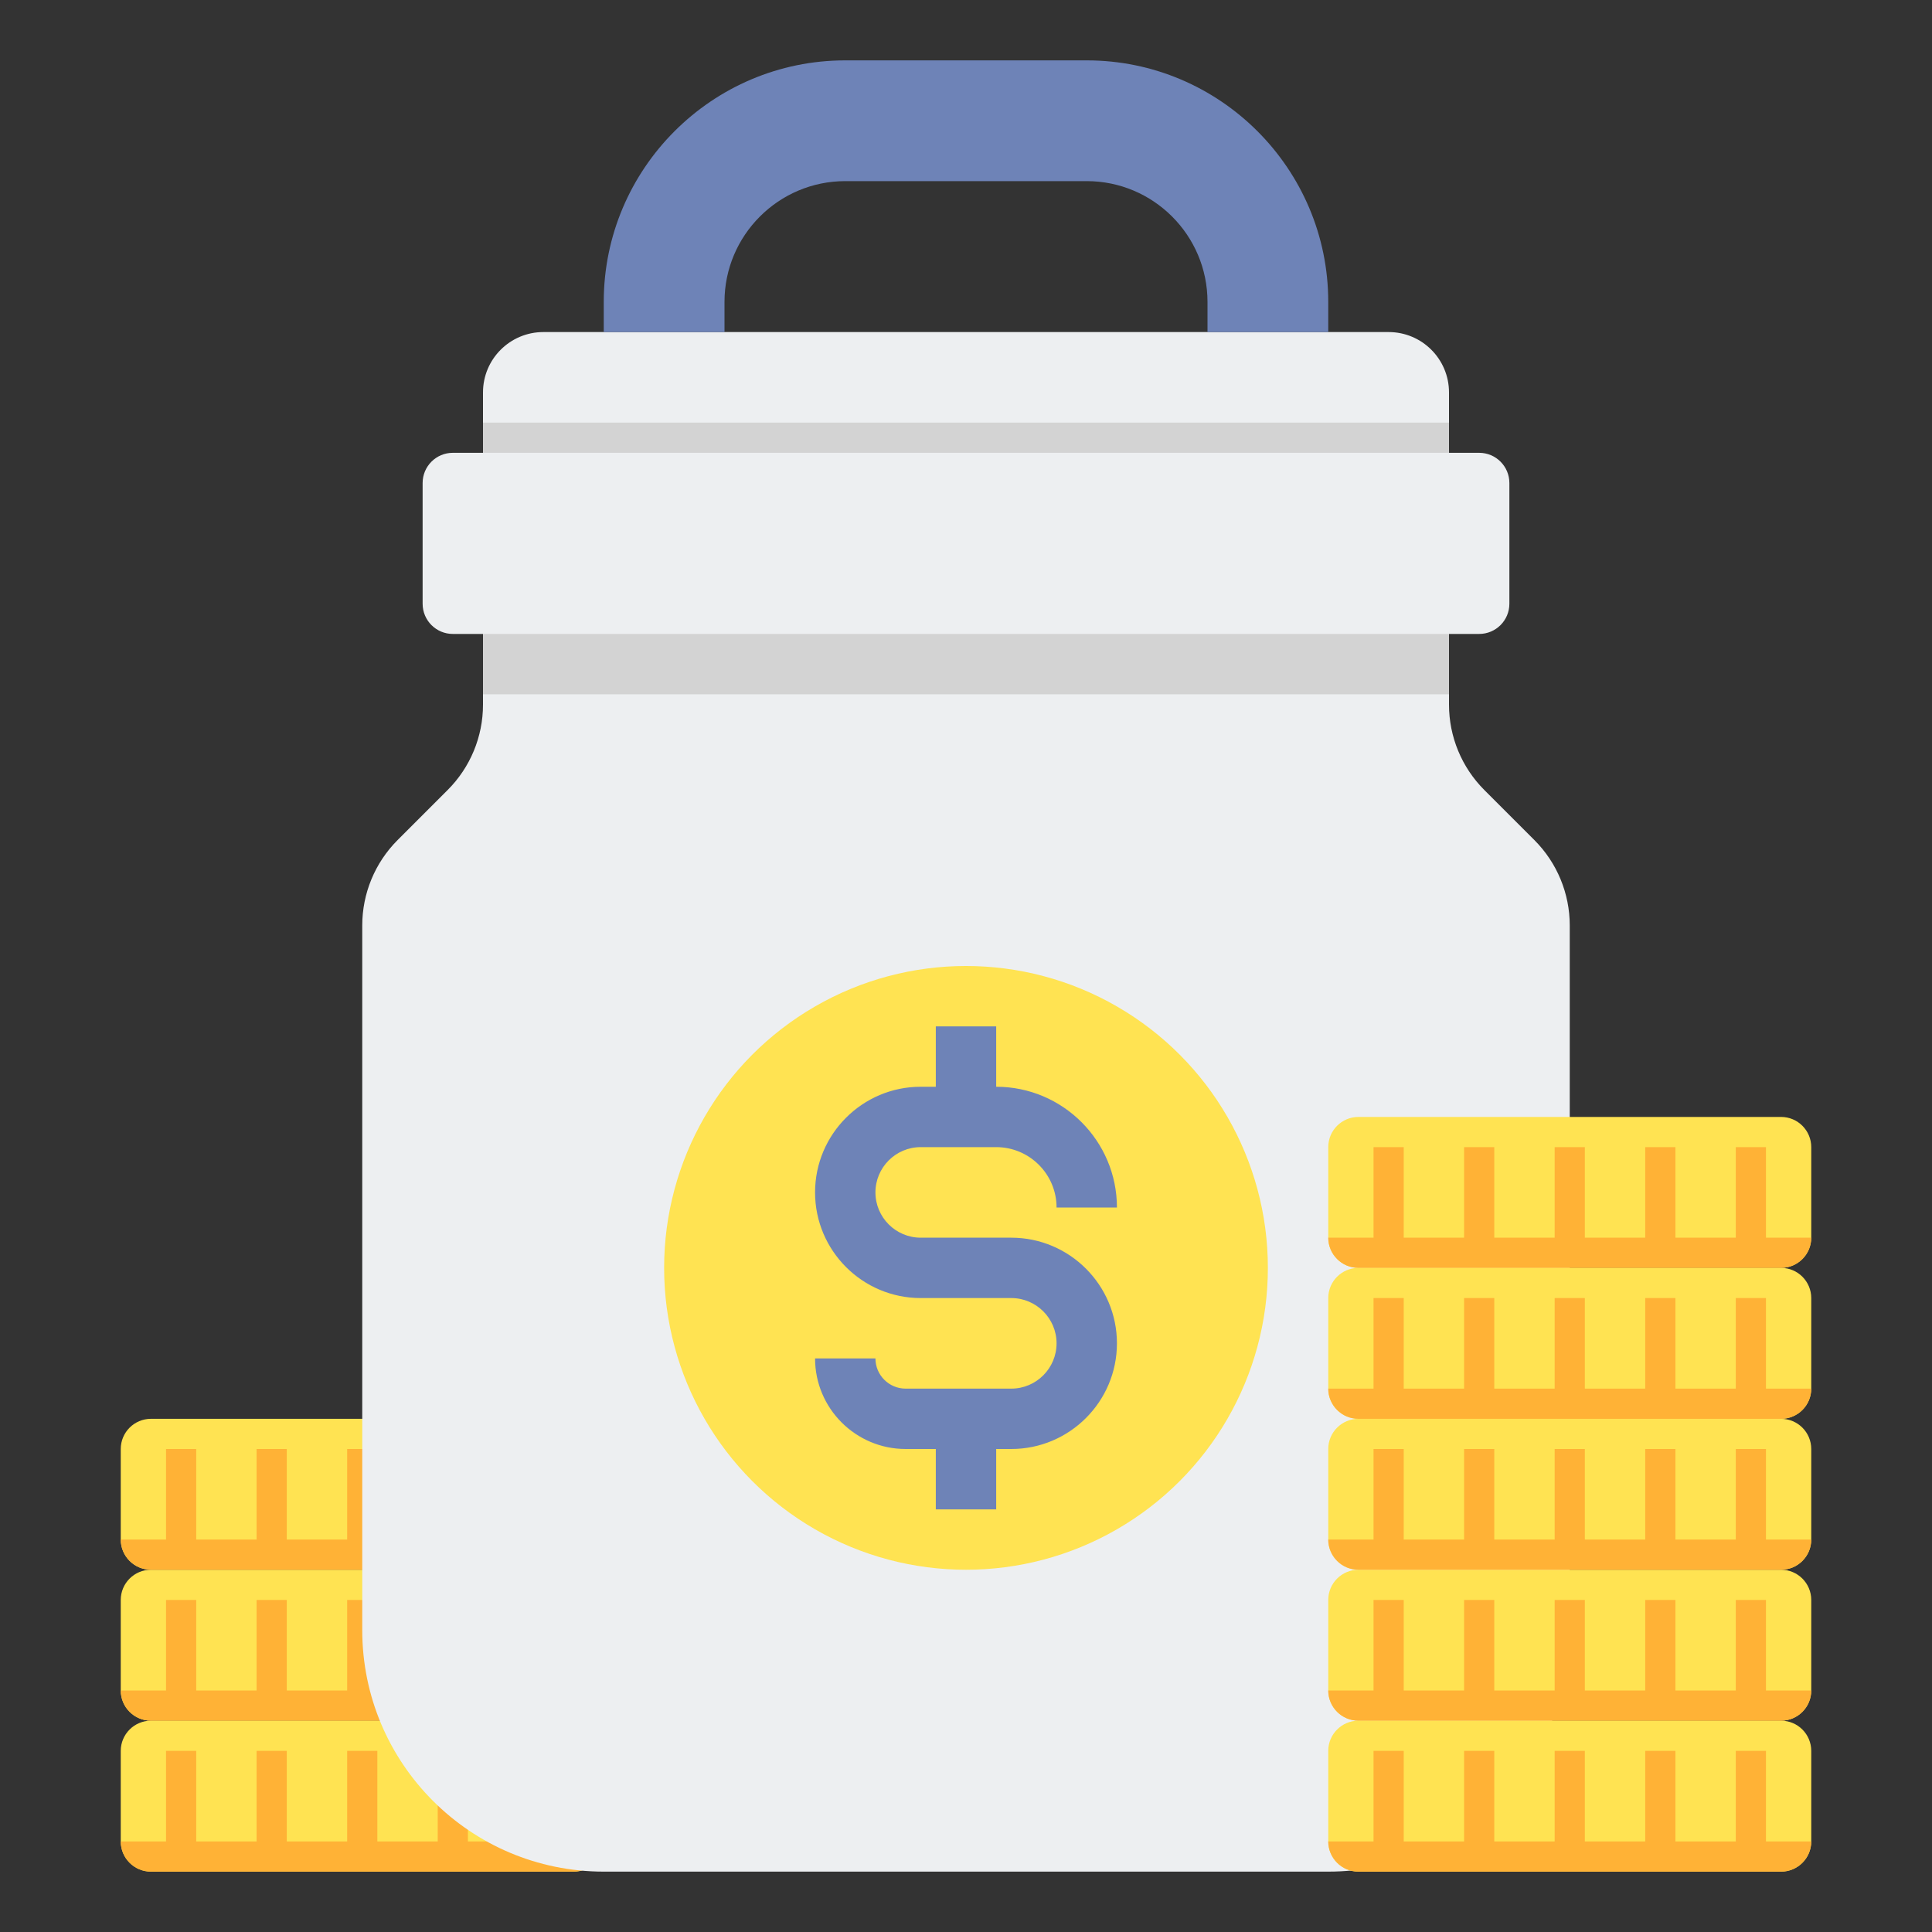 <?xml version="1.0" encoding="utf-8"?>
<!-- Generator: Adobe Illustrator 18.0.0, SVG Export Plug-In . SVG Version: 6.00 Build 0)  -->
<!DOCTYPE svg PUBLIC "-//W3C//DTD SVG 1.1//EN" "http://www.w3.org/Graphics/SVG/1.1/DTD/svg11.dtd">
<svg xmlns="http://www.w3.org/2000/svg" xmlns:xlink="http://www.w3.org/1999/xlink" version="1.1" id="Layer_2" x="0px" y="0px" viewBox="0 0 64 64" style="enable-background:new 0 0 64 64;" xml:space="preserve" width="512" height="512">
<rect x="0" y="0" width="64" height="64" fill="#333333" stroke="none"/>
<style type="text/css">
	.st0{fill:#EDEFF1;}
	.st1{fill:#D3D3D3;}
	.st2{fill:#98CA69;}
	.st3{fill:#80D6FB;}
	.st4{fill:#FFB0AA;}
	.st5{fill:#FFE352;}
	.st6{fill:#6E83B7;}
	.st7{fill:#466089;}
	.st8{fill:#FFD3B3;}
	.st9{fill:#FCB98B;}
	.st10{fill:#FFB236;}
	.st11{fill:#46BEE8;}
	.st12{fill:#E0E2FF;}
	.st13{fill:#8FA5D1;}
	.st14{fill:#75AA40;}
</style>
<g>
	<g>
		<g>
			<path class="st5" d="M19,62H5c-0.552,0-1-0.448-1-1v-3c0-0.552,0.448-1,1-1h14c0.552,0,1,0.448,1,1v3C20,61.552,19.552,62,19,62z     "/>
		</g>
		<path class="st10" d="M18.5,61v-3h-1v3h-2v-3h-1v3h-2v-3h-1v3h-2v-3h-1v3h-2v-3h-1v3H4c0,0.552,0.448,1,1,1h14    c0.552,0,1-0.448,1-1H18.5z"/>
	</g>
	<g>
		<g>
			<path class="st5" d="M19,57H5c-0.552,0-1-0.448-1-1v-3c0-0.552,0.448-1,1-1h14c0.552,0,1,0.448,1,1v3C20,56.552,19.552,57,19,57z     "/>
		</g>
		<path class="st10" d="M18.5,56v-3h-1v3h-2v-3h-1v3h-2v-3h-1v3h-2v-3h-1v3h-2v-3h-1v3H4c0,0.552,0.448,1,1,1h14    c0.552,0,1-0.448,1-1H18.5z"/>
	</g>
	<g>
		<g>
			<path class="st5" d="M19,52H5c-0.552,0-1-0.448-1-1v-3c0-0.552,0.448-1,1-1h14c0.552,0,1,0.448,1,1v3C20,51.552,19.552,52,19,52z     "/>
		</g>
		<path class="st10" d="M18.5,51v-3h-1v3h-2v-3h-1v3h-2v-3h-1v3h-2v-3h-1v3h-2v-3h-1v3H4c0,0.552,0.448,1,1,1h14    c0.552,0,1-0.448,1-1H18.5z"/>
	</g>
	<g>
		<path class="st0" d="M50.828,27.828l-1.657-1.657C48.421,25.421,48,24.404,48,23.343V21h1c0.552,0,1-0.448,1-1v-4    c0-0.552-0.448-1-1-1h-1v-2c0-1.105-0.895-2-2-2H18c-1.105,0-2,0.895-2,2v2h-1c-0.552,0-1,0.448-1,1v4c0,0.552,0.448,1,1,1h1    v2.343c0,1.061-0.421,2.078-1.172,2.828l-1.657,1.657C12.421,28.579,12,29.596,12,30.657V54c0,4.418,3.582,8,8,8h24    c4.418,0,8-3.582,8-8V30.657C52,29.596,51.579,28.579,50.828,27.828z"/>
		<g>
			<rect x="16" y="21" class="st1" width="32" height="2"/>
		</g>
		<g>
			<rect x="16" y="14" class="st1" width="32" height="1"/>
		</g>
		<g>
			<path class="st6" d="M44,11h-4v-1c0-2.206-1.794-4-4-4h-8c-2.206,0-4,1.794-4,4v1h-4v-1c0-4.411,3.589-8,8-8h8     c4.411,0,8,3.589,8,8V11z"/>
		</g>
		<g>
			<circle class="st5" cx="32" cy="42" r="10"/>
		</g>
		<path class="st6" d="M33.5,41h-3c-0.827,0-1.5-0.673-1.5-1.5s0.673-1.5,1.5-1.5H33c1.103,0,2,0.897,2,2h2c0-2.206-1.794-4-4-4v-2    h-2v2h-0.5c-1.93,0-3.5,1.57-3.5,3.5s1.57,3.5,3.5,3.5h3c0.827,0,1.5,0.673,1.5,1.5S34.327,46,33.5,46H30c-0.552,0-1-0.449-1-1h-2    c0,1.654,1.346,3,3,3h1v2h2v-2h0.5c1.93,0,3.5-1.57,3.5-3.5S35.43,41,33.5,41z"/>
	</g>
	<g>
		<g>
			<g>
				<path class="st5" d="M59,62H45c-0.552,0-1-0.448-1-1v-3c0-0.552,0.448-1,1-1h14c0.552,0,1,0.448,1,1v3      C60,61.552,59.552,62,59,62z"/>
			</g>
			<path class="st10" d="M58.5,61v-3h-1v3h-2v-3h-1v3h-2v-3h-1v3h-2v-3h-1v3h-2v-3h-1v3H44c0,0.552,0.448,1,1,1h14     c0.552,0,1-0.448,1-1H58.5z"/>
		</g>
		<g>
			<g>
				<path class="st5" d="M59,57H45c-0.552,0-1-0.448-1-1v-3c0-0.552,0.448-1,1-1h14c0.552,0,1,0.448,1,1v3      C60,56.552,59.552,57,59,57z"/>
			</g>
			<path class="st10" d="M58.5,56v-3h-1v3h-2v-3h-1v3h-2v-3h-1v3h-2v-3h-1v3h-2v-3h-1v3H44c0,0.552,0.448,1,1,1h14     c0.552,0,1-0.448,1-1H58.5z"/>
		</g>
		<g>
			<g>
				<path class="st5" d="M59,52H45c-0.552,0-1-0.448-1-1v-3c0-0.552,0.448-1,1-1h14c0.552,0,1,0.448,1,1v3      C60,51.552,59.552,52,59,52z"/>
			</g>
			<path class="st10" d="M58.5,51v-3h-1v3h-2v-3h-1v3h-2v-3h-1v3h-2v-3h-1v3h-2v-3h-1v3H44c0,0.552,0.448,1,1,1h14     c0.552,0,1-0.448,1-1H58.5z"/>
		</g>
		<g>
			<g>
				<path class="st5" d="M59,47H45c-0.552,0-1-0.448-1-1v-3c0-0.552,0.448-1,1-1h14c0.552,0,1,0.448,1,1v3      C60,46.552,59.552,47,59,47z"/>
			</g>
			<path class="st10" d="M58.5,46v-3h-1v3h-2v-3h-1v3h-2v-3h-1v3h-2v-3h-1v3h-2v-3h-1v3H44c0,0.552,0.448,1,1,1h14     c0.552,0,1-0.448,1-1H58.5z"/>
		</g>
		<g>
			<g>
				<path class="st5" d="M59,42H45c-0.552,0-1-0.448-1-1v-3c0-0.552,0.448-1,1-1h14c0.552,0,1,0.448,1,1v3      C60,41.552,59.552,42,59,42z"/>
			</g>
			<path class="st10" d="M58.5,41v-3h-1v3h-2v-3h-1v3h-2v-3h-1v3h-2v-3h-1v3h-2v-3h-1v3H44c0,0.552,0.448,1,1,1h14     c0.552,0,1-0.448,1-1H58.5z"/>
		</g>
	</g>
</g>
</svg>
